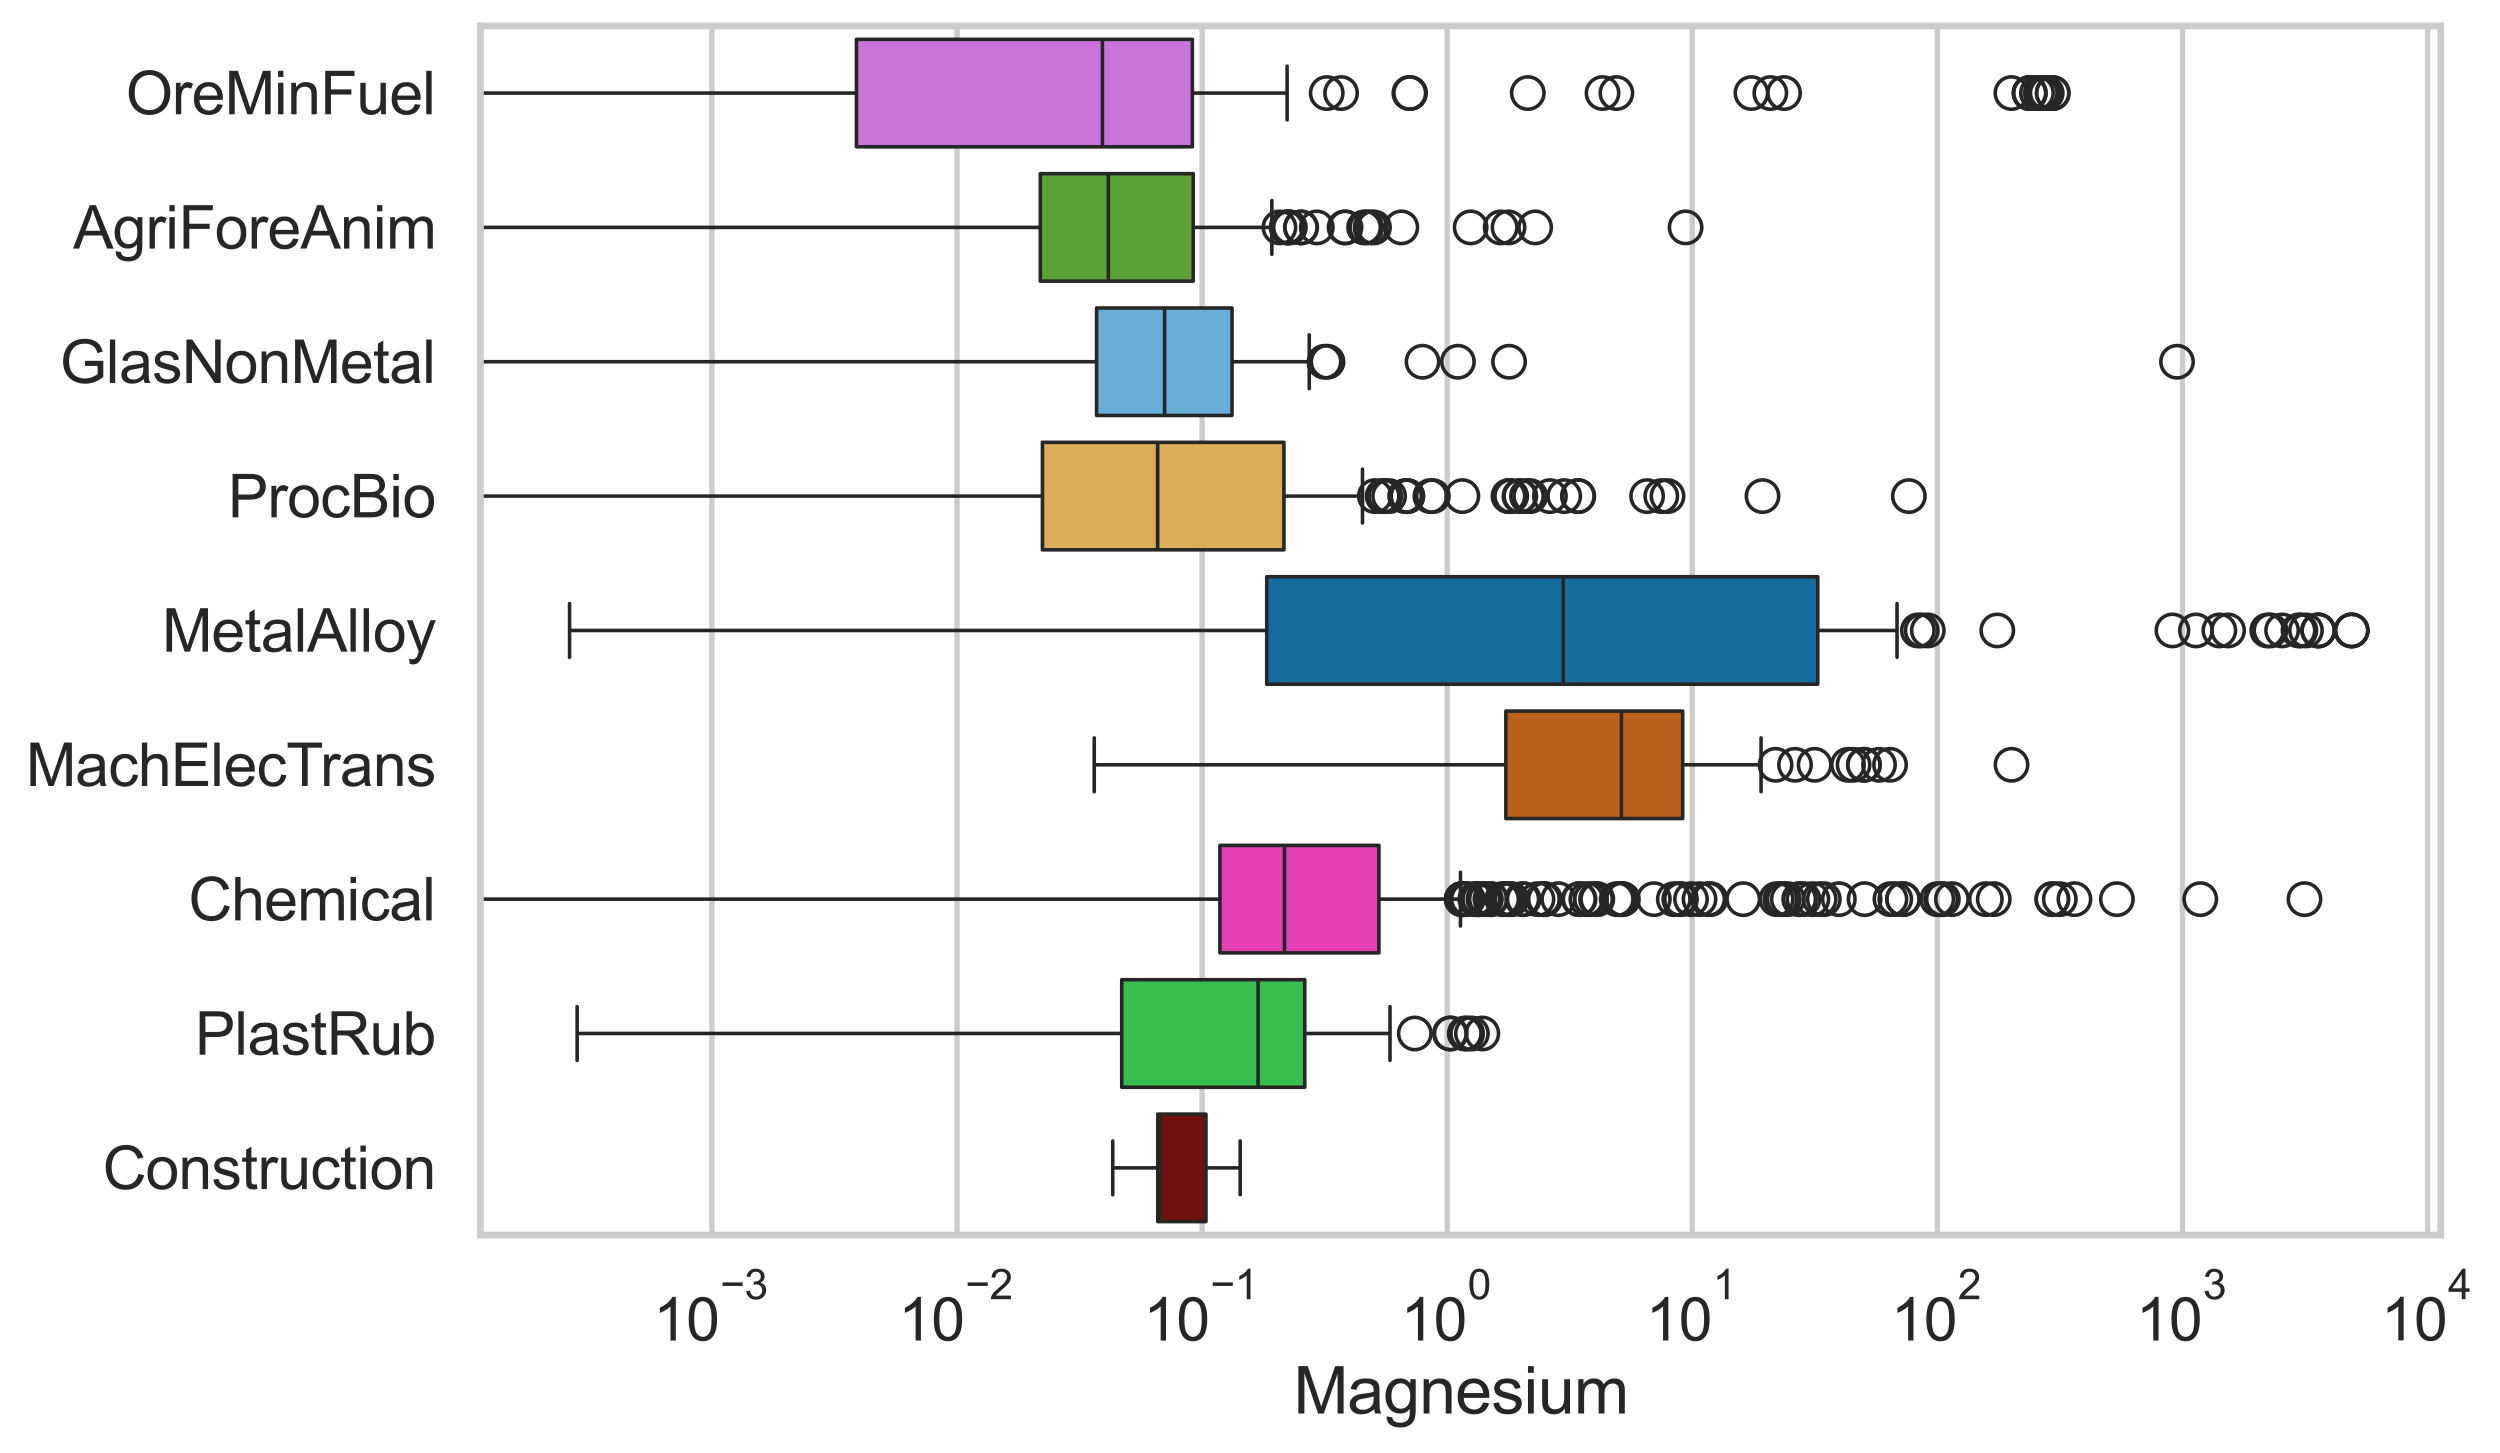 <?xml version="1.0" encoding="utf-8" standalone="no"?>
<!DOCTYPE svg PUBLIC "-//W3C//DTD SVG 1.1//EN"
  "http://www.w3.org/Graphics/SVG/1.1/DTD/svg11.dtd">
<svg xmlns:xlink="http://www.w3.org/1999/xlink" width="695.665pt" height="404.332pt" viewBox="0 0 695.665 404.332" xmlns="http://www.w3.org/2000/svg" version="1.1">
 <defs>
  <style type="text/css">*{stroke-linejoin: round; stroke-linecap: butt}</style>
 </defs>
 <g id="figure_1">
  <g id="patch_1">
   <path d="M 0 404.332 
L 695.665 404.332 
L 695.665 0 
L 0 0 
z
" style="fill: #ffffff"/>
  </g>
  <g id="axes_1">
   <g id="patch_2">
    <path d="M 133.697 343.665 
L 679.177 343.665 
L 679.177 7.2 
L 133.697 7.2 
z
" style="fill: #ffffff"/>
   </g>
   <g id="matplotlib.axis_1">
    <g id="xtick_1">
     <g id="line2d_1">
      <path d="M 198.1 343.665 
L 198.1 7.2 
" clip-path="url(#pd3fdeed777)" style="fill: none; stroke: #cccccc; stroke-width: 1.5; stroke-linecap: round"/>
     </g>
     <g id="text_1">
      <!-- $\mathdefault{10^{-3}}$ -->
      <g style="fill: #262626" transform="translate(181.765 373.18) scale(0.165 -0.165)">
       <defs>
        <path id="ArialMT-31" d="M 2384 0 
L 1822 0 
L 1822 3584 
Q 1619 3391 1289 3197 
Q 959 3003 697 2906 
L 697 3450 
Q 1169 3672 1522 3987 
Q 1875 4303 2022 4600 
L 2384 4600 
L 2384 0 
z
" transform="scale(0.016)"/>
        <path id="ArialMT-30" d="M 266 2259 
Q 266 3072 433 3567 
Q 600 4063 929 4331 
Q 1259 4600 1759 4600 
Q 2128 4600 2406 4451 
Q 2684 4303 2865 4023 
Q 3047 3744 3150 3342 
Q 3253 2941 3253 2259 
Q 3253 1453 3087 958 
Q 2922 463 2592 192 
Q 2263 -78 1759 -78 
Q 1097 -78 719 397 
Q 266 969 266 2259 
z
M 844 2259 
Q 844 1131 1108 757 
Q 1372 384 1759 384 
Q 2147 384 2411 759 
Q 2675 1134 2675 2259 
Q 2675 3391 2411 3762 
Q 2147 4134 1753 4134 
Q 1366 4134 1134 3806 
Q 844 3388 844 2259 
z
" transform="scale(0.016)"/>
        <path id="ArialMT-2212" d="M 3381 1997 
L 356 1997 
L 356 2522 
L 3381 2522 
L 3381 1997 
z
" transform="scale(0.016)"/>
        <path id="ArialMT-33" d="M 269 1209 
L 831 1284 
Q 928 806 1161 595 
Q 1394 384 1728 384 
Q 2125 384 2398 659 
Q 2672 934 2672 1341 
Q 2672 1728 2419 1979 
Q 2166 2231 1775 2231 
Q 1616 2231 1378 2169 
L 1441 2663 
Q 1497 2656 1531 2656 
Q 1891 2656 2178 2843 
Q 2466 3031 2466 3422 
Q 2466 3731 2256 3934 
Q 2047 4138 1716 4138 
Q 1388 4138 1169 3931 
Q 950 3725 888 3313 
L 325 3413 
Q 428 3978 793 4289 
Q 1159 4600 1703 4600 
Q 2078 4600 2393 4439 
Q 2709 4278 2876 4000 
Q 3044 3722 3044 3409 
Q 3044 3113 2884 2869 
Q 2725 2625 2413 2481 
Q 2819 2388 3044 2092 
Q 3269 1797 3269 1353 
Q 3269 753 2831 336 
Q 2394 -81 1725 -81 
Q 1122 -81 723 278 
Q 325 638 269 1209 
z
" transform="scale(0.016)"/>
       </defs>
       <use xlink:href="#ArialMT-31" transform="translate(0 0.994)"/>
       <use xlink:href="#ArialMT-30" transform="translate(55.615 0.994)"/>
       <use xlink:href="#ArialMT-2212" transform="translate(112.973 70.688) scale(0.7)"/>
       <use xlink:href="#ArialMT-33" transform="translate(153.852 70.688) scale(0.7)"/>
      </g>
     </g>
    </g>
    <g id="xtick_2">
     <g id="line2d_2">
      <path d="M 266.302 343.665 
L 266.302 7.2 
" clip-path="url(#pd3fdeed777)" style="fill: none; stroke: #cccccc; stroke-width: 1.5; stroke-linecap: round"/>
     </g>
     <g id="text_2">
      <!-- $\mathdefault{10^{-2}}$ -->
      <g style="fill: #262626" transform="translate(249.967 373.18) scale(0.165 -0.165)">
       <defs>
        <path id="ArialMT-32" d="M 3222 541 
L 3222 0 
L 194 0 
Q 188 203 259 391 
Q 375 700 629 1000 
Q 884 1300 1366 1694 
Q 2113 2306 2375 2664 
Q 2638 3022 2638 3341 
Q 2638 3675 2398 3904 
Q 2159 4134 1775 4134 
Q 1369 4134 1125 3890 
Q 881 3647 878 3216 
L 300 3275 
Q 359 3922 746 4261 
Q 1134 4600 1788 4600 
Q 2447 4600 2831 4234 
Q 3216 3869 3216 3328 
Q 3216 3053 3103 2787 
Q 2991 2522 2730 2228 
Q 2469 1934 1863 1422 
Q 1356 997 1212 845 
Q 1069 694 975 541 
L 3222 541 
z
" transform="scale(0.016)"/>
       </defs>
       <use xlink:href="#ArialMT-31" transform="translate(0 0.994)"/>
       <use xlink:href="#ArialMT-30" transform="translate(55.615 0.994)"/>
       <use xlink:href="#ArialMT-2212" transform="translate(112.973 70.688) scale(0.7)"/>
       <use xlink:href="#ArialMT-32" transform="translate(153.852 70.688) scale(0.7)"/>
      </g>
     </g>
    </g>
    <g id="xtick_3">
     <g id="line2d_3">
      <path d="M 334.504 343.665 
L 334.504 7.2 
" clip-path="url(#pd3fdeed777)" style="fill: none; stroke: #cccccc; stroke-width: 1.5; stroke-linecap: round"/>
     </g>
     <g id="text_3">
      <!-- $\mathdefault{10^{-1}}$ -->
      <g style="fill: #262626" transform="translate(318.169 373.18) scale(0.165 -0.165)">
       <use xlink:href="#ArialMT-31" transform="translate(0 0.994)"/>
       <use xlink:href="#ArialMT-30" transform="translate(55.615 0.994)"/>
       <use xlink:href="#ArialMT-2212" transform="translate(112.973 70.688) scale(0.7)"/>
       <use xlink:href="#ArialMT-31" transform="translate(153.852 70.688) scale(0.7)"/>
      </g>
     </g>
    </g>
    <g id="xtick_4">
     <g id="line2d_4">
      <path d="M 402.706 343.665 
L 402.706 7.2 
" clip-path="url(#pd3fdeed777)" style="fill: none; stroke: #cccccc; stroke-width: 1.5; stroke-linecap: round"/>
     </g>
     <g id="text_4">
      <!-- $\mathdefault{10^{0}}$ -->
      <g style="fill: #262626" transform="translate(389.753 373.18) scale(0.165 -0.165)">
       <use xlink:href="#ArialMT-31" transform="translate(0 0.994)"/>
       <use xlink:href="#ArialMT-30" transform="translate(55.615 0.994)"/>
       <use xlink:href="#ArialMT-30" transform="translate(112.973 70.688) scale(0.7)"/>
      </g>
     </g>
    </g>
    <g id="xtick_5">
     <g id="line2d_5">
      <path d="M 470.907 343.665 
L 470.907 7.2 
" clip-path="url(#pd3fdeed777)" style="fill: none; stroke: #cccccc; stroke-width: 1.5; stroke-linecap: round"/>
     </g>
     <g id="text_5">
      <!-- $\mathdefault{10^{1}}$ -->
      <g style="fill: #262626" transform="translate(457.955 373.18) scale(0.165 -0.165)">
       <use xlink:href="#ArialMT-31" transform="translate(0 0.994)"/>
       <use xlink:href="#ArialMT-30" transform="translate(55.615 0.994)"/>
       <use xlink:href="#ArialMT-31" transform="translate(112.973 70.688) scale(0.7)"/>
      </g>
     </g>
    </g>
    <g id="xtick_6">
     <g id="line2d_6">
      <path d="M 539.109 343.665 
L 539.109 7.2 
" clip-path="url(#pd3fdeed777)" style="fill: none; stroke: #cccccc; stroke-width: 1.5; stroke-linecap: round"/>
     </g>
     <g id="text_6">
      <!-- $\mathdefault{10^{2}}$ -->
      <g style="fill: #262626" transform="translate(526.157 373.18) scale(0.165 -0.165)">
       <use xlink:href="#ArialMT-31" transform="translate(0 0.994)"/>
       <use xlink:href="#ArialMT-30" transform="translate(55.615 0.994)"/>
       <use xlink:href="#ArialMT-32" transform="translate(112.973 70.688) scale(0.7)"/>
      </g>
     </g>
    </g>
    <g id="xtick_7">
     <g id="line2d_7">
      <path d="M 607.311 343.665 
L 607.311 7.2 
" clip-path="url(#pd3fdeed777)" style="fill: none; stroke: #cccccc; stroke-width: 1.5; stroke-linecap: round"/>
     </g>
     <g id="text_7">
      <!-- $\mathdefault{10^{3}}$ -->
      <g style="fill: #262626" transform="translate(594.358 373.18) scale(0.165 -0.165)">
       <use xlink:href="#ArialMT-31" transform="translate(0 0.994)"/>
       <use xlink:href="#ArialMT-30" transform="translate(55.615 0.994)"/>
       <use xlink:href="#ArialMT-33" transform="translate(112.973 70.688) scale(0.7)"/>
      </g>
     </g>
    </g>
    <g id="xtick_8">
     <g id="line2d_8">
      <path d="M 675.512 343.665 
L 675.512 7.2 
" clip-path="url(#pd3fdeed777)" style="fill: none; stroke: #cccccc; stroke-width: 1.5; stroke-linecap: round"/>
     </g>
     <g id="text_8">
      <!-- $\mathdefault{10^{4}}$ -->
      <g style="fill: #262626" transform="translate(662.56 373.015) scale(0.165 -0.165)">
       <defs>
        <path id="ArialMT-34" d="M 2069 0 
L 2069 1097 
L 81 1097 
L 81 1613 
L 2172 4581 
L 2631 4581 
L 2631 1613 
L 3250 1613 
L 3250 1097 
L 2631 1097 
L 2631 0 
L 2069 0 
z
M 2069 1613 
L 2069 3678 
L 634 1613 
L 2069 1613 
z
" transform="scale(0.016)"/>
       </defs>
       <use xlink:href="#ArialMT-31" transform="translate(0 0.202)"/>
       <use xlink:href="#ArialMT-30" transform="translate(55.615 0.202)"/>
       <use xlink:href="#ArialMT-34" transform="translate(112.973 69.895) scale(0.7)"/>
      </g>
     </g>
    </g>
    <g id="xtick_9"/>
    <g id="xtick_10"/>
    <g id="xtick_11"/>
    <g id="xtick_12"/>
    <g id="xtick_13"/>
    <g id="xtick_14"/>
    <g id="xtick_15"/>
    <g id="xtick_16"/>
    <g id="xtick_17"/>
    <g id="xtick_18"/>
    <g id="xtick_19"/>
    <g id="xtick_20"/>
    <g id="xtick_21"/>
    <g id="xtick_22"/>
    <g id="xtick_23"/>
    <g id="xtick_24"/>
    <g id="xtick_25"/>
    <g id="xtick_26"/>
    <g id="xtick_27"/>
    <g id="xtick_28"/>
    <g id="xtick_29"/>
    <g id="xtick_30"/>
    <g id="xtick_31"/>
    <g id="xtick_32"/>
    <g id="xtick_33"/>
    <g id="xtick_34"/>
    <g id="xtick_35"/>
    <g id="xtick_36"/>
    <g id="xtick_37"/>
    <g id="xtick_38"/>
    <g id="xtick_39"/>
    <g id="xtick_40"/>
    <g id="xtick_41"/>
    <g id="xtick_42"/>
    <g id="xtick_43"/>
    <g id="xtick_44"/>
    <g id="xtick_45"/>
    <g id="xtick_46"/>
    <g id="xtick_47"/>
    <g id="xtick_48"/>
    <g id="xtick_49"/>
    <g id="xtick_50"/>
    <g id="xtick_51"/>
    <g id="xtick_52"/>
    <g id="xtick_53"/>
    <g id="xtick_54"/>
    <g id="xtick_55"/>
    <g id="xtick_56"/>
    <g id="xtick_57"/>
    <g id="xtick_58"/>
    <g id="xtick_59"/>
    <g id="xtick_60"/>
    <g id="xtick_61"/>
    <g id="xtick_62"/>
    <g id="xtick_63"/>
    <g id="xtick_64"/>
    <g id="xtick_65"/>
    <g id="xtick_66"/>
    <g id="xtick_67"/>
    <g id="xtick_68"/>
    <g id="xtick_69"/>
    <g id="xtick_70"/>
    <g id="xtick_71"/>
    <g id="xtick_72"/>
    <g id="text_9">
     <!-- Magnesium -->
     <g style="fill: #262626" transform="translate(359.919 393.344) scale(0.18 -0.18)">
      <defs>
       <path id="ArialMT-4d" d="M 475 0 
L 475 4581 
L 1388 4581 
L 2472 1338 
Q 2622 884 2691 659 
Q 2769 909 2934 1394 
L 4031 4581 
L 4847 4581 
L 4847 0 
L 4263 0 
L 4263 3834 
L 2931 0 
L 2384 0 
L 1059 3900 
L 1059 0 
L 475 0 
z
" transform="scale(0.016)"/>
       <path id="ArialMT-61" d="M 2588 409 
Q 2275 144 1986 34 
Q 1697 -75 1366 -75 
Q 819 -75 525 192 
Q 231 459 231 875 
Q 231 1119 342 1320 
Q 453 1522 633 1644 
Q 813 1766 1038 1828 
Q 1203 1872 1538 1913 
Q 2219 1994 2541 2106 
Q 2544 2222 2544 2253 
Q 2544 2597 2384 2738 
Q 2169 2928 1744 2928 
Q 1347 2928 1158 2789 
Q 969 2650 878 2297 
L 328 2372 
Q 403 2725 575 2942 
Q 747 3159 1072 3276 
Q 1397 3394 1825 3394 
Q 2250 3394 2515 3294 
Q 2781 3194 2906 3042 
Q 3031 2891 3081 2659 
Q 3109 2516 3109 2141 
L 3109 1391 
Q 3109 606 3145 398 
Q 3181 191 3288 0 
L 2700 0 
Q 2613 175 2588 409 
z
M 2541 1666 
Q 2234 1541 1622 1453 
Q 1275 1403 1131 1340 
Q 988 1278 909 1158 
Q 831 1038 831 891 
Q 831 666 1001 516 
Q 1172 366 1500 366 
Q 1825 366 2078 508 
Q 2331 650 2450 897 
Q 2541 1088 2541 1459 
L 2541 1666 
z
" transform="scale(0.016)"/>
       <path id="ArialMT-67" d="M 319 -275 
L 866 -356 
Q 900 -609 1056 -725 
Q 1266 -881 1628 -881 
Q 2019 -881 2231 -725 
Q 2444 -569 2519 -288 
Q 2563 -116 2559 434 
Q 2191 0 1641 0 
Q 956 0 581 494 
Q 206 988 206 1678 
Q 206 2153 378 2554 
Q 550 2956 876 3175 
Q 1203 3394 1644 3394 
Q 2231 3394 2613 2919 
L 2613 3319 
L 3131 3319 
L 3131 450 
Q 3131 -325 2973 -648 
Q 2816 -972 2473 -1159 
Q 2131 -1347 1631 -1347 
Q 1038 -1347 672 -1080 
Q 306 -813 319 -275 
z
M 784 1719 
Q 784 1066 1043 766 
Q 1303 466 1694 466 
Q 2081 466 2343 764 
Q 2606 1063 2606 1700 
Q 2606 2309 2336 2618 
Q 2066 2928 1684 2928 
Q 1309 2928 1046 2623 
Q 784 2319 784 1719 
z
" transform="scale(0.016)"/>
       <path id="ArialMT-6e" d="M 422 0 
L 422 3319 
L 928 3319 
L 928 2847 
Q 1294 3394 1984 3394 
Q 2284 3394 2536 3286 
Q 2788 3178 2913 3003 
Q 3038 2828 3088 2588 
Q 3119 2431 3119 2041 
L 3119 0 
L 2556 0 
L 2556 2019 
Q 2556 2363 2490 2533 
Q 2425 2703 2258 2804 
Q 2091 2906 1866 2906 
Q 1506 2906 1245 2678 
Q 984 2450 984 1813 
L 984 0 
L 422 0 
z
" transform="scale(0.016)"/>
       <path id="ArialMT-65" d="M 2694 1069 
L 3275 997 
Q 3138 488 2766 206 
Q 2394 -75 1816 -75 
Q 1088 -75 661 373 
Q 234 822 234 1631 
Q 234 2469 665 2931 
Q 1097 3394 1784 3394 
Q 2450 3394 2872 2941 
Q 3294 2488 3294 1666 
Q 3294 1616 3291 1516 
L 816 1516 
Q 847 969 1125 678 
Q 1403 388 1819 388 
Q 2128 388 2347 550 
Q 2566 713 2694 1069 
z
M 847 1978 
L 2700 1978 
Q 2663 2397 2488 2606 
Q 2219 2931 1791 2931 
Q 1403 2931 1139 2672 
Q 875 2413 847 1978 
z
" transform="scale(0.016)"/>
       <path id="ArialMT-73" d="M 197 991 
L 753 1078 
Q 800 744 1014 566 
Q 1228 388 1613 388 
Q 2000 388 2187 545 
Q 2375 703 2375 916 
Q 2375 1106 2209 1216 
Q 2094 1291 1634 1406 
Q 1016 1563 777 1677 
Q 538 1791 414 1992 
Q 291 2194 291 2438 
Q 291 2659 392 2848 
Q 494 3038 669 3163 
Q 800 3259 1026 3326 
Q 1253 3394 1513 3394 
Q 1903 3394 2198 3281 
Q 2494 3169 2634 2976 
Q 2775 2784 2828 2463 
L 2278 2388 
Q 2241 2644 2061 2787 
Q 1881 2931 1553 2931 
Q 1166 2931 1000 2803 
Q 834 2675 834 2503 
Q 834 2394 903 2306 
Q 972 2216 1119 2156 
Q 1203 2125 1616 2013 
Q 2213 1853 2448 1751 
Q 2684 1650 2818 1456 
Q 2953 1263 2953 975 
Q 2953 694 2789 445 
Q 2625 197 2315 61 
Q 2006 -75 1616 -75 
Q 969 -75 630 194 
Q 291 463 197 991 
z
" transform="scale(0.016)"/>
       <path id="ArialMT-69" d="M 425 3934 
L 425 4581 
L 988 4581 
L 988 3934 
L 425 3934 
z
M 425 0 
L 425 3319 
L 988 3319 
L 988 0 
L 425 0 
z
" transform="scale(0.016)"/>
       <path id="ArialMT-75" d="M 2597 0 
L 2597 488 
Q 2209 -75 1544 -75 
Q 1250 -75 995 37 
Q 741 150 617 320 
Q 494 491 444 738 
Q 409 903 409 1263 
L 409 3319 
L 972 3319 
L 972 1478 
Q 972 1038 1006 884 
Q 1059 663 1231 536 
Q 1403 409 1656 409 
Q 1909 409 2131 539 
Q 2353 669 2445 892 
Q 2538 1116 2538 1541 
L 2538 3319 
L 3100 3319 
L 3100 0 
L 2597 0 
z
" transform="scale(0.016)"/>
       <path id="ArialMT-6d" d="M 422 0 
L 422 3319 
L 925 3319 
L 925 2853 
Q 1081 3097 1340 3245 
Q 1600 3394 1931 3394 
Q 2300 3394 2536 3241 
Q 2772 3088 2869 2813 
Q 3263 3394 3894 3394 
Q 4388 3394 4653 3120 
Q 4919 2847 4919 2278 
L 4919 0 
L 4359 0 
L 4359 2091 
Q 4359 2428 4304 2576 
Q 4250 2725 4106 2815 
Q 3963 2906 3769 2906 
Q 3419 2906 3187 2673 
Q 2956 2441 2956 1928 
L 2956 0 
L 2394 0 
L 2394 2156 
Q 2394 2531 2256 2718 
Q 2119 2906 1806 2906 
Q 1569 2906 1367 2781 
Q 1166 2656 1075 2415 
Q 984 2175 984 1722 
L 984 0 
L 422 0 
z
" transform="scale(0.016)"/>
      </defs>
      <use xlink:href="#ArialMT-4d"/>
      <use xlink:href="#ArialMT-61" transform="translate(83.301 0)"/>
      <use xlink:href="#ArialMT-67" transform="translate(138.916 0)"/>
      <use xlink:href="#ArialMT-6e" transform="translate(194.531 0)"/>
      <use xlink:href="#ArialMT-65" transform="translate(250.146 0)"/>
      <use xlink:href="#ArialMT-73" transform="translate(305.762 0)"/>
      <use xlink:href="#ArialMT-69" transform="translate(355.762 0)"/>
      <use xlink:href="#ArialMT-75" transform="translate(377.979 0)"/>
      <use xlink:href="#ArialMT-6d" transform="translate(433.594 0)"/>
     </g>
    </g>
   </g>
   <g id="matplotlib.axis_2">
    <g id="ytick_1">
     <g id="text_10">
      <!-- OreMinFuel -->
      <g style="fill: #262626" transform="translate(35.013 31.798) scale(0.165 -0.165)">
       <defs>
        <path id="ArialMT-4f" d="M 309 2231 
Q 309 3372 921 4017 
Q 1534 4663 2503 4663 
Q 3138 4663 3647 4359 
Q 4156 4056 4423 3514 
Q 4691 2972 4691 2284 
Q 4691 1588 4409 1038 
Q 4128 488 3612 205 
Q 3097 -78 2500 -78 
Q 1853 -78 1343 234 
Q 834 547 571 1087 
Q 309 1628 309 2231 
z
M 934 2222 
Q 934 1394 1379 917 
Q 1825 441 2497 441 
Q 3181 441 3623 922 
Q 4066 1403 4066 2288 
Q 4066 2847 3877 3264 
Q 3688 3681 3323 3911 
Q 2959 4141 2506 4141 
Q 1863 4141 1398 3698 
Q 934 3256 934 2222 
z
" transform="scale(0.016)"/>
        <path id="ArialMT-72" d="M 416 0 
L 416 3319 
L 922 3319 
L 922 2816 
Q 1116 3169 1280 3281 
Q 1444 3394 1641 3394 
Q 1925 3394 2219 3213 
L 2025 2691 
Q 1819 2813 1613 2813 
Q 1428 2813 1281 2702 
Q 1134 2591 1072 2394 
Q 978 2094 978 1738 
L 978 0 
L 416 0 
z
" transform="scale(0.016)"/>
        <path id="ArialMT-46" d="M 525 0 
L 525 4581 
L 3616 4581 
L 3616 4041 
L 1131 4041 
L 1131 2622 
L 3281 2622 
L 3281 2081 
L 1131 2081 
L 1131 0 
L 525 0 
z
" transform="scale(0.016)"/>
        <path id="ArialMT-6c" d="M 409 0 
L 409 4581 
L 972 4581 
L 972 0 
L 409 0 
z
" transform="scale(0.016)"/>
       </defs>
       <use xlink:href="#ArialMT-4f"/>
       <use xlink:href="#ArialMT-72" transform="translate(77.783 0)"/>
       <use xlink:href="#ArialMT-65" transform="translate(111.084 0)"/>
       <use xlink:href="#ArialMT-4d" transform="translate(166.699 0)"/>
       <use xlink:href="#ArialMT-69" transform="translate(250 0)"/>
       <use xlink:href="#ArialMT-6e" transform="translate(272.217 0)"/>
       <use xlink:href="#ArialMT-46" transform="translate(327.832 0)"/>
       <use xlink:href="#ArialMT-75" transform="translate(388.916 0)"/>
       <use xlink:href="#ArialMT-65" transform="translate(444.531 0)"/>
       <use xlink:href="#ArialMT-6c" transform="translate(500.146 0)"/>
      </g>
     </g>
    </g>
    <g id="ytick_2">
     <g id="text_11">
      <!-- AgriForeAnim -->
      <g style="fill: #262626" transform="translate(20.341 69.183) scale(0.165 -0.165)">
       <defs>
        <path id="ArialMT-41" d="M -9 0 
L 1750 4581 
L 2403 4581 
L 4278 0 
L 3588 0 
L 3053 1388 
L 1138 1388 
L 634 0 
L -9 0 
z
M 1313 1881 
L 2866 1881 
L 2388 3150 
Q 2169 3728 2063 4100 
Q 1975 3659 1816 3225 
L 1313 1881 
z
" transform="scale(0.016)"/>
        <path id="ArialMT-6f" d="M 213 1659 
Q 213 2581 725 3025 
Q 1153 3394 1769 3394 
Q 2453 3394 2887 2945 
Q 3322 2497 3322 1706 
Q 3322 1066 3130 698 
Q 2938 331 2570 128 
Q 2203 -75 1769 -75 
Q 1072 -75 642 372 
Q 213 819 213 1659 
z
M 791 1659 
Q 791 1022 1069 705 
Q 1347 388 1769 388 
Q 2188 388 2466 706 
Q 2744 1025 2744 1678 
Q 2744 2294 2464 2611 
Q 2184 2928 1769 2928 
Q 1347 2928 1069 2612 
Q 791 2297 791 1659 
z
" transform="scale(0.016)"/>
       </defs>
       <use xlink:href="#ArialMT-41"/>
       <use xlink:href="#ArialMT-67" transform="translate(66.699 0)"/>
       <use xlink:href="#ArialMT-72" transform="translate(122.314 0)"/>
       <use xlink:href="#ArialMT-69" transform="translate(155.615 0)"/>
       <use xlink:href="#ArialMT-46" transform="translate(177.832 0)"/>
       <use xlink:href="#ArialMT-6f" transform="translate(238.916 0)"/>
       <use xlink:href="#ArialMT-72" transform="translate(294.531 0)"/>
       <use xlink:href="#ArialMT-65" transform="translate(327.832 0)"/>
       <use xlink:href="#ArialMT-41" transform="translate(383.447 0)"/>
       <use xlink:href="#ArialMT-6e" transform="translate(450.146 0)"/>
       <use xlink:href="#ArialMT-69" transform="translate(505.762 0)"/>
       <use xlink:href="#ArialMT-6d" transform="translate(527.979 0)"/>
      </g>
     </g>
    </g>
    <g id="ytick_3">
     <g id="text_12">
      <!-- GlasNonMetal -->
      <g style="fill: #262626" transform="translate(16.659 106.568) scale(0.165 -0.165)">
       <defs>
        <path id="ArialMT-47" d="M 2638 1797 
L 2638 2334 
L 4578 2338 
L 4578 638 
Q 4131 281 3656 101 
Q 3181 -78 2681 -78 
Q 2006 -78 1454 211 
Q 903 500 622 1047 
Q 341 1594 341 2269 
Q 341 2938 620 3517 
Q 900 4097 1425 4378 
Q 1950 4659 2634 4659 
Q 3131 4659 3532 4498 
Q 3934 4338 4162 4050 
Q 4391 3763 4509 3300 
L 3963 3150 
Q 3859 3500 3706 3700 
Q 3553 3900 3268 4020 
Q 2984 4141 2638 4141 
Q 2222 4141 1919 4014 
Q 1616 3888 1430 3681 
Q 1244 3475 1141 3228 
Q 966 2803 966 2306 
Q 966 1694 1177 1281 
Q 1388 869 1791 669 
Q 2194 469 2647 469 
Q 3041 469 3416 620 
Q 3791 772 3984 944 
L 3984 1797 
L 2638 1797 
z
" transform="scale(0.016)"/>
        <path id="ArialMT-4e" d="M 488 0 
L 488 4581 
L 1109 4581 
L 3516 984 
L 3516 4581 
L 4097 4581 
L 4097 0 
L 3475 0 
L 1069 3600 
L 1069 0 
L 488 0 
z
" transform="scale(0.016)"/>
        <path id="ArialMT-74" d="M 1650 503 
L 1731 6 
Q 1494 -44 1306 -44 
Q 1000 -44 831 53 
Q 663 150 594 308 
Q 525 466 525 972 
L 525 2881 
L 113 2881 
L 113 3319 
L 525 3319 
L 525 4141 
L 1084 4478 
L 1084 3319 
L 1650 3319 
L 1650 2881 
L 1084 2881 
L 1084 941 
Q 1084 700 1114 631 
Q 1144 563 1211 522 
Q 1278 481 1403 481 
Q 1497 481 1650 503 
z
" transform="scale(0.016)"/>
       </defs>
       <use xlink:href="#ArialMT-47"/>
       <use xlink:href="#ArialMT-6c" transform="translate(77.783 0)"/>
       <use xlink:href="#ArialMT-61" transform="translate(100 0)"/>
       <use xlink:href="#ArialMT-73" transform="translate(155.615 0)"/>
       <use xlink:href="#ArialMT-4e" transform="translate(205.615 0)"/>
       <use xlink:href="#ArialMT-6f" transform="translate(277.832 0)"/>
       <use xlink:href="#ArialMT-6e" transform="translate(333.447 0)"/>
       <use xlink:href="#ArialMT-4d" transform="translate(389.062 0)"/>
       <use xlink:href="#ArialMT-65" transform="translate(472.363 0)"/>
       <use xlink:href="#ArialMT-74" transform="translate(527.979 0)"/>
       <use xlink:href="#ArialMT-61" transform="translate(555.762 0)"/>
       <use xlink:href="#ArialMT-6c" transform="translate(611.377 0)"/>
      </g>
     </g>
    </g>
    <g id="ytick_4">
     <g id="text_13">
      <!-- ProcBio -->
      <g style="fill: #262626" transform="translate(63.424 143.953) scale(0.165 -0.165)">
       <defs>
        <path id="ArialMT-50" d="M 494 0 
L 494 4581 
L 2222 4581 
Q 2678 4581 2919 4538 
Q 3256 4481 3484 4323 
Q 3713 4166 3852 3881 
Q 3991 3597 3991 3256 
Q 3991 2672 3619 2267 
Q 3247 1863 2275 1863 
L 1100 1863 
L 1100 0 
L 494 0 
z
M 1100 2403 
L 2284 2403 
Q 2872 2403 3119 2622 
Q 3366 2841 3366 3238 
Q 3366 3525 3220 3729 
Q 3075 3934 2838 4000 
Q 2684 4041 2272 4041 
L 1100 4041 
L 1100 2403 
z
" transform="scale(0.016)"/>
        <path id="ArialMT-63" d="M 2588 1216 
L 3141 1144 
Q 3050 572 2676 248 
Q 2303 -75 1759 -75 
Q 1078 -75 664 370 
Q 250 816 250 1647 
Q 250 2184 428 2587 
Q 606 2991 970 3192 
Q 1334 3394 1763 3394 
Q 2303 3394 2647 3120 
Q 2991 2847 3088 2344 
L 2541 2259 
Q 2463 2594 2264 2762 
Q 2066 2931 1784 2931 
Q 1359 2931 1093 2626 
Q 828 2322 828 1663 
Q 828 994 1084 691 
Q 1341 388 1753 388 
Q 2084 388 2306 591 
Q 2528 794 2588 1216 
z
" transform="scale(0.016)"/>
        <path id="ArialMT-42" d="M 469 0 
L 469 4581 
L 2188 4581 
Q 2713 4581 3030 4442 
Q 3347 4303 3526 4014 
Q 3706 3725 3706 3409 
Q 3706 3116 3547 2856 
Q 3388 2597 3066 2438 
Q 3481 2316 3704 2022 
Q 3928 1728 3928 1328 
Q 3928 1006 3792 729 
Q 3656 453 3456 303 
Q 3256 153 2954 76 
Q 2653 0 2216 0 
L 469 0 
z
M 1075 2656 
L 2066 2656 
Q 2469 2656 2644 2709 
Q 2875 2778 2992 2937 
Q 3109 3097 3109 3338 
Q 3109 3566 3000 3739 
Q 2891 3913 2687 3977 
Q 2484 4041 1991 4041 
L 1075 4041 
L 1075 2656 
z
M 1075 541 
L 2216 541 
Q 2509 541 2628 563 
Q 2838 600 2978 687 
Q 3119 775 3209 942 
Q 3300 1109 3300 1328 
Q 3300 1584 3169 1773 
Q 3038 1963 2805 2039 
Q 2572 2116 2134 2116 
L 1075 2116 
L 1075 541 
z
" transform="scale(0.016)"/>
       </defs>
       <use xlink:href="#ArialMT-50"/>
       <use xlink:href="#ArialMT-72" transform="translate(66.699 0)"/>
       <use xlink:href="#ArialMT-6f" transform="translate(100 0)"/>
       <use xlink:href="#ArialMT-63" transform="translate(155.615 0)"/>
       <use xlink:href="#ArialMT-42" transform="translate(205.615 0)"/>
       <use xlink:href="#ArialMT-69" transform="translate(272.314 0)"/>
       <use xlink:href="#ArialMT-6f" transform="translate(294.531 0)"/>
      </g>
     </g>
    </g>
    <g id="ytick_5">
     <g id="text_14">
      <!-- MetalAlloy -->
      <g style="fill: #262626" transform="translate(45.088 181.337) scale(0.165 -0.165)">
       <defs>
        <path id="ArialMT-79" d="M 397 -1278 
L 334 -750 
Q 519 -800 656 -800 
Q 844 -800 956 -737 
Q 1069 -675 1141 -563 
Q 1194 -478 1313 -144 
Q 1328 -97 1363 -6 
L 103 3319 
L 709 3319 
L 1400 1397 
Q 1534 1031 1641 628 
Q 1738 1016 1872 1384 
L 2581 3319 
L 3144 3319 
L 1881 -56 
Q 1678 -603 1566 -809 
Q 1416 -1088 1222 -1217 
Q 1028 -1347 759 -1347 
Q 597 -1347 397 -1278 
z
" transform="scale(0.016)"/>
       </defs>
       <use xlink:href="#ArialMT-4d"/>
       <use xlink:href="#ArialMT-65" transform="translate(83.301 0)"/>
       <use xlink:href="#ArialMT-74" transform="translate(138.916 0)"/>
       <use xlink:href="#ArialMT-61" transform="translate(166.699 0)"/>
       <use xlink:href="#ArialMT-6c" transform="translate(222.314 0)"/>
       <use xlink:href="#ArialMT-41" transform="translate(244.531 0)"/>
       <use xlink:href="#ArialMT-6c" transform="translate(311.23 0)"/>
       <use xlink:href="#ArialMT-6c" transform="translate(333.447 0)"/>
       <use xlink:href="#ArialMT-6f" transform="translate(355.664 0)"/>
       <use xlink:href="#ArialMT-79" transform="translate(411.279 0)"/>
      </g>
     </g>
    </g>
    <g id="ytick_6">
     <g id="text_15">
      <!-- MachElecTrans -->
      <g style="fill: #262626" transform="translate(7.2 218.722) scale(0.165 -0.165)">
       <defs>
        <path id="ArialMT-68" d="M 422 0 
L 422 4581 
L 984 4581 
L 984 2938 
Q 1378 3394 1978 3394 
Q 2347 3394 2619 3248 
Q 2891 3103 3008 2847 
Q 3125 2591 3125 2103 
L 3125 0 
L 2563 0 
L 2563 2103 
Q 2563 2525 2380 2717 
Q 2197 2909 1863 2909 
Q 1613 2909 1392 2779 
Q 1172 2650 1078 2428 
Q 984 2206 984 1816 
L 984 0 
L 422 0 
z
" transform="scale(0.016)"/>
        <path id="ArialMT-45" d="M 506 0 
L 506 4581 
L 3819 4581 
L 3819 4041 
L 1113 4041 
L 1113 2638 
L 3647 2638 
L 3647 2100 
L 1113 2100 
L 1113 541 
L 3925 541 
L 3925 0 
L 506 0 
z
" transform="scale(0.016)"/>
        <path id="ArialMT-54" d="M 1659 0 
L 1659 4041 
L 150 4041 
L 150 4581 
L 3781 4581 
L 3781 4041 
L 2266 4041 
L 2266 0 
L 1659 0 
z
" transform="scale(0.016)"/>
       </defs>
       <use xlink:href="#ArialMT-4d"/>
       <use xlink:href="#ArialMT-61" transform="translate(83.301 0)"/>
       <use xlink:href="#ArialMT-63" transform="translate(138.916 0)"/>
       <use xlink:href="#ArialMT-68" transform="translate(188.916 0)"/>
       <use xlink:href="#ArialMT-45" transform="translate(244.531 0)"/>
       <use xlink:href="#ArialMT-6c" transform="translate(311.23 0)"/>
       <use xlink:href="#ArialMT-65" transform="translate(333.447 0)"/>
       <use xlink:href="#ArialMT-63" transform="translate(389.062 0)"/>
       <use xlink:href="#ArialMT-54" transform="translate(439.062 0)"/>
       <use xlink:href="#ArialMT-72" transform="translate(496.396 0)"/>
       <use xlink:href="#ArialMT-61" transform="translate(529.697 0)"/>
       <use xlink:href="#ArialMT-6e" transform="translate(585.312 0)"/>
       <use xlink:href="#ArialMT-73" transform="translate(640.928 0)"/>
      </g>
     </g>
    </g>
    <g id="ytick_7">
     <g id="text_16">
      <!-- Chemical -->
      <g style="fill: #262626" transform="translate(52.428 256.107) scale(0.165 -0.165)">
       <defs>
        <path id="ArialMT-43" d="M 3763 1606 
L 4369 1453 
Q 4178 706 3683 314 
Q 3188 -78 2472 -78 
Q 1731 -78 1267 223 
Q 803 525 561 1097 
Q 319 1669 319 2325 
Q 319 3041 592 3573 
Q 866 4106 1370 4382 
Q 1875 4659 2481 4659 
Q 3169 4659 3637 4309 
Q 4106 3959 4291 3325 
L 3694 3184 
Q 3534 3684 3231 3912 
Q 2928 4141 2469 4141 
Q 1941 4141 1586 3887 
Q 1231 3634 1087 3207 
Q 944 2781 944 2328 
Q 944 1744 1114 1308 
Q 1284 872 1643 656 
Q 2003 441 2422 441 
Q 2931 441 3284 734 
Q 3638 1028 3763 1606 
z
" transform="scale(0.016)"/>
       </defs>
       <use xlink:href="#ArialMT-43"/>
       <use xlink:href="#ArialMT-68" transform="translate(72.217 0)"/>
       <use xlink:href="#ArialMT-65" transform="translate(127.832 0)"/>
       <use xlink:href="#ArialMT-6d" transform="translate(183.447 0)"/>
       <use xlink:href="#ArialMT-69" transform="translate(266.748 0)"/>
       <use xlink:href="#ArialMT-63" transform="translate(288.965 0)"/>
       <use xlink:href="#ArialMT-61" transform="translate(338.965 0)"/>
       <use xlink:href="#ArialMT-6c" transform="translate(394.58 0)"/>
      </g>
     </g>
    </g>
    <g id="ytick_8">
     <g id="text_17">
      <!-- PlastRub -->
      <g style="fill: #262626" transform="translate(54.248 293.492) scale(0.165 -0.165)">
       <defs>
        <path id="ArialMT-52" d="M 503 0 
L 503 4581 
L 2534 4581 
Q 3147 4581 3465 4457 
Q 3784 4334 3975 4021 
Q 4166 3709 4166 3331 
Q 4166 2844 3850 2509 
Q 3534 2175 2875 2084 
Q 3116 1969 3241 1856 
Q 3506 1613 3744 1247 
L 4541 0 
L 3778 0 
L 3172 953 
Q 2906 1366 2734 1584 
Q 2563 1803 2427 1890 
Q 2291 1978 2150 2013 
Q 2047 2034 1813 2034 
L 1109 2034 
L 1109 0 
L 503 0 
z
M 1109 2559 
L 2413 2559 
Q 2828 2559 3062 2645 
Q 3297 2731 3419 2920 
Q 3541 3109 3541 3331 
Q 3541 3656 3305 3865 
Q 3069 4075 2559 4075 
L 1109 4075 
L 1109 2559 
z
" transform="scale(0.016)"/>
        <path id="ArialMT-62" d="M 941 0 
L 419 0 
L 419 4581 
L 981 4581 
L 981 2947 
Q 1338 3394 1891 3394 
Q 2197 3394 2470 3270 
Q 2744 3147 2920 2923 
Q 3097 2700 3197 2384 
Q 3297 2069 3297 1709 
Q 3297 856 2875 390 
Q 2453 -75 1863 -75 
Q 1275 -75 941 416 
L 941 0 
z
M 934 1684 
Q 934 1088 1097 822 
Q 1363 388 1816 388 
Q 2184 388 2453 708 
Q 2722 1028 2722 1663 
Q 2722 2313 2464 2622 
Q 2206 2931 1841 2931 
Q 1472 2931 1203 2611 
Q 934 2291 934 1684 
z
" transform="scale(0.016)"/>
       </defs>
       <use xlink:href="#ArialMT-50"/>
       <use xlink:href="#ArialMT-6c" transform="translate(66.699 0)"/>
       <use xlink:href="#ArialMT-61" transform="translate(88.916 0)"/>
       <use xlink:href="#ArialMT-73" transform="translate(144.531 0)"/>
       <use xlink:href="#ArialMT-74" transform="translate(194.531 0)"/>
       <use xlink:href="#ArialMT-52" transform="translate(222.314 0)"/>
       <use xlink:href="#ArialMT-75" transform="translate(294.531 0)"/>
       <use xlink:href="#ArialMT-62" transform="translate(350.146 0)"/>
      </g>
     </g>
    </g>
    <g id="ytick_9">
     <g id="text_18">
      <!-- Construction -->
      <g style="fill: #262626" transform="translate(28.575 330.877) scale(0.165 -0.165)">
       <use xlink:href="#ArialMT-43"/>
       <use xlink:href="#ArialMT-6f" transform="translate(72.217 0)"/>
       <use xlink:href="#ArialMT-6e" transform="translate(127.832 0)"/>
       <use xlink:href="#ArialMT-73" transform="translate(183.447 0)"/>
       <use xlink:href="#ArialMT-74" transform="translate(233.447 0)"/>
       <use xlink:href="#ArialMT-72" transform="translate(261.23 0)"/>
       <use xlink:href="#ArialMT-75" transform="translate(294.531 0)"/>
       <use xlink:href="#ArialMT-63" transform="translate(350.146 0)"/>
       <use xlink:href="#ArialMT-74" transform="translate(400.146 0)"/>
       <use xlink:href="#ArialMT-69" transform="translate(427.93 0)"/>
       <use xlink:href="#ArialMT-6f" transform="translate(450.146 0)"/>
       <use xlink:href="#ArialMT-6e" transform="translate(505.762 0)"/>
      </g>
     </g>
    </g>
   </g>
   <g id="patch_3">
    <path d="M 238.318 10.938 
L 238.318 40.846 
L 331.796 40.846 
L 331.796 10.938 
L 238.318 10.938 
z
" clip-path="url(#pd3fdeed777)" style="fill: #ca74db; stroke: #262626; stroke-linejoin: miter"/>
   </g>
   <g id="line2d_9">
    <path d="M 238.318 25.892 
L -1 25.892 
" clip-path="url(#pd3fdeed777)" style="fill: none; stroke: #262626"/>
   </g>
   <g id="line2d_10">
    <path d="M 331.796 25.892 
L 358.157 25.892 
" clip-path="url(#pd3fdeed777)" style="fill: none; stroke: #262626"/>
   </g>
   <g id="line2d_11">
    <path clip-path="url(#pd3fdeed777)" style="fill: none; stroke: #262626; stroke-linecap: round"/>
   </g>
   <g id="line2d_12">
    <path d="M 358.157 18.415 
L 358.157 33.369 
" clip-path="url(#pd3fdeed777)" style="fill: none; stroke: #262626; stroke-linecap: round"/>
   </g>
   <g id="line2d_13">
    <defs>
     <path id="m0eeb48a1f0" d="M 0 4.5 
C 1.193 4.5 2.338 4.026 3.182 3.182 
C 4.026 2.338 4.5 1.193 4.5 0 
C 4.5 -1.193 4.026 -2.338 3.182 -3.182 
C 2.338 -4.026 1.193 -4.5 0 -4.5 
C -1.193 -4.5 -2.338 -4.026 -3.182 -3.182 
C -4.026 -2.338 -4.5 -1.193 -4.5 0 
C -4.5 1.193 -4.026 2.338 -3.182 3.182 
C -2.338 4.026 -1.193 4.5 0 4.5 
z
" style="stroke: #262626"/>
    </defs>
    <g clip-path="url(#pd3fdeed777)">
     <use xlink:href="#m0eeb48a1f0" x="568.774" y="25.892" style="fill-opacity: 0; stroke: #262626"/>
     <use xlink:href="#m0eeb48a1f0" x="564.802" y="25.892" style="fill-opacity: 0; stroke: #262626"/>
     <use xlink:href="#m0eeb48a1f0" x="449.788" y="25.892" style="fill-opacity: 0; stroke: #262626"/>
     <use xlink:href="#m0eeb48a1f0" x="487.366" y="25.892" style="fill-opacity: 0; stroke: #262626"/>
     <use xlink:href="#m0eeb48a1f0" x="445.928" y="25.892" style="fill-opacity: 0; stroke: #262626"/>
     <use xlink:href="#m0eeb48a1f0" x="373.175" y="25.892" style="fill-opacity: 0; stroke: #262626"/>
     <use xlink:href="#m0eeb48a1f0" x="571.202" y="25.892" style="fill-opacity: 0; stroke: #262626"/>
     <use xlink:href="#m0eeb48a1f0" x="392.381" y="25.892" style="fill-opacity: 0; stroke: #262626"/>
     <use xlink:href="#m0eeb48a1f0" x="569.523" y="25.892" style="fill-opacity: 0; stroke: #262626"/>
     <use xlink:href="#m0eeb48a1f0" x="567.901" y="25.892" style="fill-opacity: 0; stroke: #262626"/>
     <use xlink:href="#m0eeb48a1f0" x="496.442" y="25.892" style="fill-opacity: 0; stroke: #262626"/>
     <use xlink:href="#m0eeb48a1f0" x="564.73" y="25.892" style="fill-opacity: 0; stroke: #262626"/>
     <use xlink:href="#m0eeb48a1f0" x="369.184" y="25.892" style="fill-opacity: 0; stroke: #262626"/>
     <use xlink:href="#m0eeb48a1f0" x="568.776" y="25.892" style="fill-opacity: 0; stroke: #262626"/>
     <use xlink:href="#m0eeb48a1f0" x="571.202" y="25.892" style="fill-opacity: 0; stroke: #262626"/>
     <use xlink:href="#m0eeb48a1f0" x="492.629" y="25.892" style="fill-opacity: 0; stroke: #262626"/>
     <use xlink:href="#m0eeb48a1f0" x="425.134" y="25.892" style="fill-opacity: 0; stroke: #262626"/>
     <use xlink:href="#m0eeb48a1f0" x="564.843" y="25.892" style="fill-opacity: 0; stroke: #262626"/>
     <use xlink:href="#m0eeb48a1f0" x="568.776" y="25.892" style="fill-opacity: 0; stroke: #262626"/>
     <use xlink:href="#m0eeb48a1f0" x="566.824" y="25.892" style="fill-opacity: 0; stroke: #262626"/>
     <use xlink:href="#m0eeb48a1f0" x="559.703" y="25.892" style="fill-opacity: 0; stroke: #262626"/>
     <use xlink:href="#m0eeb48a1f0" x="392.179" y="25.892" style="fill-opacity: 0; stroke: #262626"/>
    </g>
   </g>
   <g id="patch_4">
    <path d="M 289.48 48.323 
L 289.48 78.231 
L 332.032 78.231 
L 332.032 48.323 
L 289.48 48.323 
z
" clip-path="url(#pd3fdeed777)" style="fill: #5ca236; stroke: #262626; stroke-linejoin: miter"/>
   </g>
   <g id="line2d_14">
    <path d="M 289.48 63.277 
L -1 63.277 
" clip-path="url(#pd3fdeed777)" style="fill: none; stroke: #262626"/>
   </g>
   <g id="line2d_15">
    <path d="M 332.032 63.277 
L 353.914 63.277 
" clip-path="url(#pd3fdeed777)" style="fill: none; stroke: #262626"/>
   </g>
   <g id="line2d_16">
    <path clip-path="url(#pd3fdeed777)" style="fill: none; stroke: #262626; stroke-linecap: round"/>
   </g>
   <g id="line2d_17">
    <path d="M 353.914 55.8 
L 353.914 70.754 
" clip-path="url(#pd3fdeed777)" style="fill: none; stroke: #262626; stroke-linecap: round"/>
   </g>
   <g id="line2d_18">
    <g clip-path="url(#pd3fdeed777)">
     <use xlink:href="#m0eeb48a1f0" x="358.926" y="63.277" style="fill-opacity: 0; stroke: #262626"/>
     <use xlink:href="#m0eeb48a1f0" x="366.419" y="63.277" style="fill-opacity: 0; stroke: #262626"/>
     <use xlink:href="#m0eeb48a1f0" x="362.077" y="63.277" style="fill-opacity: 0; stroke: #262626"/>
     <use xlink:href="#m0eeb48a1f0" x="358.338" y="63.277" style="fill-opacity: 0; stroke: #262626"/>
     <use xlink:href="#m0eeb48a1f0" x="361.988" y="63.277" style="fill-opacity: 0; stroke: #262626"/>
     <use xlink:href="#m0eeb48a1f0" x="469.043" y="63.277" style="fill-opacity: 0; stroke: #262626"/>
     <use xlink:href="#m0eeb48a1f0" x="419.775" y="63.277" style="fill-opacity: 0; stroke: #262626"/>
     <use xlink:href="#m0eeb48a1f0" x="389.948" y="63.277" style="fill-opacity: 0; stroke: #262626"/>
     <use xlink:href="#m0eeb48a1f0" x="374.159" y="63.277" style="fill-opacity: 0; stroke: #262626"/>
     <use xlink:href="#m0eeb48a1f0" x="379.593" y="63.277" style="fill-opacity: 0; stroke: #262626"/>
     <use xlink:href="#m0eeb48a1f0" x="382.324" y="63.277" style="fill-opacity: 0; stroke: #262626"/>
     <use xlink:href="#m0eeb48a1f0" x="427.179" y="63.277" style="fill-opacity: 0; stroke: #262626"/>
     <use xlink:href="#m0eeb48a1f0" x="380.203" y="63.277" style="fill-opacity: 0; stroke: #262626"/>
     <use xlink:href="#m0eeb48a1f0" x="417.597" y="63.277" style="fill-opacity: 0; stroke: #262626"/>
     <use xlink:href="#m0eeb48a1f0" x="358.019" y="63.277" style="fill-opacity: 0; stroke: #262626"/>
     <use xlink:href="#m0eeb48a1f0" x="381.403" y="63.277" style="fill-opacity: 0; stroke: #262626"/>
     <use xlink:href="#m0eeb48a1f0" x="409.232" y="63.277" style="fill-opacity: 0; stroke: #262626"/>
     <use xlink:href="#m0eeb48a1f0" x="358.596" y="63.277" style="fill-opacity: 0; stroke: #262626"/>
     <use xlink:href="#m0eeb48a1f0" x="356.026" y="63.277" style="fill-opacity: 0; stroke: #262626"/>
     <use xlink:href="#m0eeb48a1f0" x="374.41" y="63.277" style="fill-opacity: 0; stroke: #262626"/>
    </g>
   </g>
   <g id="patch_5">
    <path d="M 305.143 85.708 
L 305.143 115.616 
L 342.828 115.616 
L 342.828 85.708 
L 305.143 85.708 
z
" clip-path="url(#pd3fdeed777)" style="fill: #68afd7; stroke: #262626; stroke-linejoin: miter"/>
   </g>
   <g id="line2d_19">
    <path d="M 305.143 100.662 
L -1 100.662 
" clip-path="url(#pd3fdeed777)" style="fill: none; stroke: #262626"/>
   </g>
   <g id="line2d_20">
    <path d="M 342.828 100.662 
L 364.322 100.662 
" clip-path="url(#pd3fdeed777)" style="fill: none; stroke: #262626"/>
   </g>
   <g id="line2d_21">
    <path clip-path="url(#pd3fdeed777)" style="fill: none; stroke: #262626; stroke-linecap: round"/>
   </g>
   <g id="line2d_22">
    <path d="M 364.322 93.185 
L 364.322 108.139 
" clip-path="url(#pd3fdeed777)" style="fill: none; stroke: #262626; stroke-linecap: round"/>
   </g>
   <g id="line2d_23">
    <g clip-path="url(#pd3fdeed777)">
     <use xlink:href="#m0eeb48a1f0" x="419.923" y="100.662" style="fill-opacity: 0; stroke: #262626"/>
     <use xlink:href="#m0eeb48a1f0" x="405.693" y="100.662" style="fill-opacity: 0; stroke: #262626"/>
     <use xlink:href="#m0eeb48a1f0" x="368.578" y="100.662" style="fill-opacity: 0; stroke: #262626"/>
     <use xlink:href="#m0eeb48a1f0" x="605.794" y="100.662" style="fill-opacity: 0; stroke: #262626"/>
     <use xlink:href="#m0eeb48a1f0" x="395.837" y="100.662" style="fill-opacity: 0; stroke: #262626"/>
     <use xlink:href="#m0eeb48a1f0" x="369.395" y="100.662" style="fill-opacity: 0; stroke: #262626"/>
    </g>
   </g>
   <g id="patch_6">
    <path d="M 290.078 123.093 
L 290.078 153.001 
L 357.274 153.001 
L 357.274 123.093 
L 290.078 123.093 
z
" clip-path="url(#pd3fdeed777)" style="fill: #daac58; stroke: #262626; stroke-linejoin: miter"/>
   </g>
   <g id="line2d_24">
    <path d="M 290.078 138.047 
L -1 138.047 
" clip-path="url(#pd3fdeed777)" style="fill: none; stroke: #262626"/>
   </g>
   <g id="line2d_25">
    <path d="M 357.274 138.047 
L 379.134 138.047 
" clip-path="url(#pd3fdeed777)" style="fill: none; stroke: #262626"/>
   </g>
   <g id="line2d_26">
    <path clip-path="url(#pd3fdeed777)" style="fill: none; stroke: #262626; stroke-linecap: round"/>
   </g>
   <g id="line2d_27">
    <path d="M 379.134 130.57 
L 379.134 145.524 
" clip-path="url(#pd3fdeed777)" style="fill: none; stroke: #262626; stroke-linecap: round"/>
   </g>
   <g id="line2d_28">
    <g clip-path="url(#pd3fdeed777)">
     <use xlink:href="#m0eeb48a1f0" x="422.829" y="138.047" style="fill-opacity: 0; stroke: #262626"/>
     <use xlink:href="#m0eeb48a1f0" x="425.804" y="138.047" style="fill-opacity: 0; stroke: #262626"/>
     <use xlink:href="#m0eeb48a1f0" x="423.048" y="138.047" style="fill-opacity: 0; stroke: #262626"/>
     <use xlink:href="#m0eeb48a1f0" x="385.06" y="138.047" style="fill-opacity: 0; stroke: #262626"/>
     <use xlink:href="#m0eeb48a1f0" x="419.762" y="138.047" style="fill-opacity: 0; stroke: #262626"/>
     <use xlink:href="#m0eeb48a1f0" x="385.295" y="138.047" style="fill-opacity: 0; stroke: #262626"/>
     <use xlink:href="#m0eeb48a1f0" x="439.176" y="138.047" style="fill-opacity: 0; stroke: #262626"/>
     <use xlink:href="#m0eeb48a1f0" x="462.282" y="138.047" style="fill-opacity: 0; stroke: #262626"/>
     <use xlink:href="#m0eeb48a1f0" x="406.927" y="138.047" style="fill-opacity: 0; stroke: #262626"/>
     <use xlink:href="#m0eeb48a1f0" x="398.706" y="138.047" style="fill-opacity: 0; stroke: #262626"/>
     <use xlink:href="#m0eeb48a1f0" x="420.509" y="138.047" style="fill-opacity: 0; stroke: #262626"/>
     <use xlink:href="#m0eeb48a1f0" x="420.016" y="138.047" style="fill-opacity: 0; stroke: #262626"/>
     <use xlink:href="#m0eeb48a1f0" x="531.169" y="138.047" style="fill-opacity: 0; stroke: #262626"/>
     <use xlink:href="#m0eeb48a1f0" x="439.079" y="138.047" style="fill-opacity: 0; stroke: #262626"/>
     <use xlink:href="#m0eeb48a1f0" x="435.268" y="138.047" style="fill-opacity: 0; stroke: #262626"/>
     <use xlink:href="#m0eeb48a1f0" x="386.538" y="138.047" style="fill-opacity: 0; stroke: #262626"/>
     <use xlink:href="#m0eeb48a1f0" x="458.34" y="138.047" style="fill-opacity: 0; stroke: #262626"/>
     <use xlink:href="#m0eeb48a1f0" x="382.576" y="138.047" style="fill-opacity: 0; stroke: #262626"/>
     <use xlink:href="#m0eeb48a1f0" x="424.914" y="138.047" style="fill-opacity: 0; stroke: #262626"/>
     <use xlink:href="#m0eeb48a1f0" x="398.033" y="138.047" style="fill-opacity: 0; stroke: #262626"/>
     <use xlink:href="#m0eeb48a1f0" x="490.444" y="138.047" style="fill-opacity: 0; stroke: #262626"/>
     <use xlink:href="#m0eeb48a1f0" x="390.999" y="138.047" style="fill-opacity: 0; stroke: #262626"/>
     <use xlink:href="#m0eeb48a1f0" x="391.616" y="138.047" style="fill-opacity: 0; stroke: #262626"/>
     <use xlink:href="#m0eeb48a1f0" x="391.589" y="138.047" style="fill-opacity: 0; stroke: #262626"/>
     <use xlink:href="#m0eeb48a1f0" x="385.468" y="138.047" style="fill-opacity: 0; stroke: #262626"/>
     <use xlink:href="#m0eeb48a1f0" x="431.291" y="138.047" style="fill-opacity: 0; stroke: #262626"/>
     <use xlink:href="#m0eeb48a1f0" x="384.74" y="138.047" style="fill-opacity: 0; stroke: #262626"/>
     <use xlink:href="#m0eeb48a1f0" x="464.008" y="138.047" style="fill-opacity: 0; stroke: #262626"/>
    </g>
   </g>
   <g id="patch_7">
    <path d="M 352.492 160.478 
L 352.492 190.386 
L 505.815 190.386 
L 505.815 160.478 
L 352.492 160.478 
z
" clip-path="url(#pd3fdeed777)" style="fill: #166c9c; stroke: #262626; stroke-linejoin: miter"/>
   </g>
   <g id="line2d_29">
    <path d="M 352.492 175.432 
L 158.491 175.432 
" clip-path="url(#pd3fdeed777)" style="fill: none; stroke: #262626"/>
   </g>
   <g id="line2d_30">
    <path d="M 505.815 175.432 
L 527.88 175.432 
" clip-path="url(#pd3fdeed777)" style="fill: none; stroke: #262626"/>
   </g>
   <g id="line2d_31">
    <path d="M 158.491 167.955 
L 158.491 182.909 
" clip-path="url(#pd3fdeed777)" style="fill: none; stroke: #262626; stroke-linecap: round"/>
   </g>
   <g id="line2d_32">
    <path d="M 527.88 167.955 
L 527.88 182.909 
" clip-path="url(#pd3fdeed777)" style="fill: none; stroke: #262626; stroke-linecap: round"/>
   </g>
   <g id="line2d_33">
    <g clip-path="url(#pd3fdeed777)">
     <use xlink:href="#m0eeb48a1f0" x="639.602" y="175.432" style="fill-opacity: 0; stroke: #262626"/>
     <use xlink:href="#m0eeb48a1f0" x="635.031" y="175.432" style="fill-opacity: 0; stroke: #262626"/>
     <use xlink:href="#m0eeb48a1f0" x="645.084" y="175.432" style="fill-opacity: 0; stroke: #262626"/>
     <use xlink:href="#m0eeb48a1f0" x="604.513" y="175.432" style="fill-opacity: 0; stroke: #262626"/>
     <use xlink:href="#m0eeb48a1f0" x="654.382" y="175.432" style="fill-opacity: 0; stroke: #262626"/>
     <use xlink:href="#m0eeb48a1f0" x="654.381" y="175.432" style="fill-opacity: 0; stroke: #262626"/>
     <use xlink:href="#m0eeb48a1f0" x="645.084" y="175.432" style="fill-opacity: 0; stroke: #262626"/>
     <use xlink:href="#m0eeb48a1f0" x="533.684" y="175.432" style="fill-opacity: 0; stroke: #262626"/>
     <use xlink:href="#m0eeb48a1f0" x="645.084" y="175.432" style="fill-opacity: 0; stroke: #262626"/>
     <use xlink:href="#m0eeb48a1f0" x="617.576" y="175.432" style="fill-opacity: 0; stroke: #262626"/>
     <use xlink:href="#m0eeb48a1f0" x="631.782" y="175.432" style="fill-opacity: 0; stroke: #262626"/>
     <use xlink:href="#m0eeb48a1f0" x="534.737" y="175.432" style="fill-opacity: 0; stroke: #262626"/>
     <use xlink:href="#m0eeb48a1f0" x="555.78" y="175.432" style="fill-opacity: 0; stroke: #262626"/>
     <use xlink:href="#m0eeb48a1f0" x="611.055" y="175.432" style="fill-opacity: 0; stroke: #262626"/>
     <use xlink:href="#m0eeb48a1f0" x="630.915" y="175.432" style="fill-opacity: 0; stroke: #262626"/>
     <use xlink:href="#m0eeb48a1f0" x="536.44" y="175.432" style="fill-opacity: 0; stroke: #262626"/>
     <use xlink:href="#m0eeb48a1f0" x="640.13" y="175.432" style="fill-opacity: 0; stroke: #262626"/>
     <use xlink:href="#m0eeb48a1f0" x="641.666" y="175.432" style="fill-opacity: 0; stroke: #262626"/>
     <use xlink:href="#m0eeb48a1f0" x="619.995" y="175.432" style="fill-opacity: 0; stroke: #262626"/>
     <use xlink:href="#m0eeb48a1f0" x="654.382" y="175.432" style="fill-opacity: 0; stroke: #262626"/>
    </g>
   </g>
   <g id="patch_8">
    <path d="M 419.031 197.863 
L 419.031 227.771 
L 468.23 227.771 
L 468.23 197.863 
L 419.031 197.863 
z
" clip-path="url(#pd3fdeed777)" style="fill: #ba611b; stroke: #262626; stroke-linejoin: miter"/>
   </g>
   <g id="line2d_34">
    <path d="M 419.031 212.817 
L 304.494 212.817 
" clip-path="url(#pd3fdeed777)" style="fill: none; stroke: #262626"/>
   </g>
   <g id="line2d_35">
    <path d="M 468.23 212.817 
L 490.046 212.817 
" clip-path="url(#pd3fdeed777)" style="fill: none; stroke: #262626"/>
   </g>
   <g id="line2d_36">
    <path d="M 304.494 205.34 
L 304.494 220.294 
" clip-path="url(#pd3fdeed777)" style="fill: none; stroke: #262626; stroke-linecap: round"/>
   </g>
   <g id="line2d_37">
    <path d="M 490.046 205.34 
L 490.046 220.294 
" clip-path="url(#pd3fdeed777)" style="fill: none; stroke: #262626; stroke-linecap: round"/>
   </g>
   <g id="line2d_38">
    <g clip-path="url(#pd3fdeed777)">
     <use xlink:href="#m0eeb48a1f0" x="518.637" y="212.817" style="fill-opacity: 0; stroke: #262626"/>
     <use xlink:href="#m0eeb48a1f0" x="518.696" y="212.817" style="fill-opacity: 0; stroke: #262626"/>
     <use xlink:href="#m0eeb48a1f0" x="499.49" y="212.817" style="fill-opacity: 0; stroke: #262626"/>
     <use xlink:href="#m0eeb48a1f0" x="514.237" y="212.817" style="fill-opacity: 0; stroke: #262626"/>
     <use xlink:href="#m0eeb48a1f0" x="504.949" y="212.817" style="fill-opacity: 0; stroke: #262626"/>
     <use xlink:href="#m0eeb48a1f0" x="559.737" y="212.817" style="fill-opacity: 0; stroke: #262626"/>
     <use xlink:href="#m0eeb48a1f0" x="522.868" y="212.817" style="fill-opacity: 0; stroke: #262626"/>
     <use xlink:href="#m0eeb48a1f0" x="525.94" y="212.817" style="fill-opacity: 0; stroke: #262626"/>
     <use xlink:href="#m0eeb48a1f0" x="515.788" y="212.817" style="fill-opacity: 0; stroke: #262626"/>
     <use xlink:href="#m0eeb48a1f0" x="494.084" y="212.817" style="fill-opacity: 0; stroke: #262626"/>
    </g>
   </g>
   <g id="patch_9">
    <path d="M 339.461 235.248 
L 339.461 265.156 
L 383.705 265.156 
L 383.705 235.248 
L 339.461 235.248 
z
" clip-path="url(#pd3fdeed777)" style="fill: #e33eb2; stroke: #262626; stroke-linejoin: miter"/>
   </g>
   <g id="line2d_39">
    <path d="M 339.461 250.202 
L -1 250.202 
" clip-path="url(#pd3fdeed777)" style="fill: none; stroke: #262626"/>
   </g>
   <g id="line2d_40">
    <path d="M 383.705 250.202 
L 406.396 250.202 
" clip-path="url(#pd3fdeed777)" style="fill: none; stroke: #262626"/>
   </g>
   <g id="line2d_41">
    <path clip-path="url(#pd3fdeed777)" style="fill: none; stroke: #262626; stroke-linecap: round"/>
   </g>
   <g id="line2d_42">
    <path d="M 406.396 242.725 
L 406.396 257.679 
" clip-path="url(#pd3fdeed777)" style="fill: none; stroke: #262626; stroke-linecap: round"/>
   </g>
   <g id="line2d_43">
    <g clip-path="url(#pd3fdeed777)">
     <use xlink:href="#m0eeb48a1f0" x="444.126" y="250.202" style="fill-opacity: 0; stroke: #262626"/>
     <use xlink:href="#m0eeb48a1f0" x="439.543" y="250.202" style="fill-opacity: 0; stroke: #262626"/>
     <use xlink:href="#m0eeb48a1f0" x="494.35" y="250.202" style="fill-opacity: 0; stroke: #262626"/>
     <use xlink:href="#m0eeb48a1f0" x="571.094" y="250.202" style="fill-opacity: 0; stroke: #262626"/>
     <use xlink:href="#m0eeb48a1f0" x="406.885" y="250.202" style="fill-opacity: 0; stroke: #262626"/>
     <use xlink:href="#m0eeb48a1f0" x="527.394" y="250.202" style="fill-opacity: 0; stroke: #262626"/>
     <use xlink:href="#m0eeb48a1f0" x="406.769" y="250.202" style="fill-opacity: 0; stroke: #262626"/>
     <use xlink:href="#m0eeb48a1f0" x="411.465" y="250.202" style="fill-opacity: 0; stroke: #262626"/>
     <use xlink:href="#m0eeb48a1f0" x="414.894" y="250.202" style="fill-opacity: 0; stroke: #262626"/>
     <use xlink:href="#m0eeb48a1f0" x="467.749" y="250.202" style="fill-opacity: 0; stroke: #262626"/>
     <use xlink:href="#m0eeb48a1f0" x="418.776" y="250.202" style="fill-opacity: 0; stroke: #262626"/>
     <use xlink:href="#m0eeb48a1f0" x="465.765" y="250.202" style="fill-opacity: 0; stroke: #262626"/>
     <use xlink:href="#m0eeb48a1f0" x="589.055" y="250.202" style="fill-opacity: 0; stroke: #262626"/>
     <use xlink:href="#m0eeb48a1f0" x="475.938" y="250.202" style="fill-opacity: 0; stroke: #262626"/>
     <use xlink:href="#m0eeb48a1f0" x="497.478" y="250.202" style="fill-opacity: 0; stroke: #262626"/>
     <use xlink:href="#m0eeb48a1f0" x="411.134" y="250.202" style="fill-opacity: 0; stroke: #262626"/>
     <use xlink:href="#m0eeb48a1f0" x="451.302" y="250.202" style="fill-opacity: 0; stroke: #262626"/>
     <use xlink:href="#m0eeb48a1f0" x="433.612" y="250.202" style="fill-opacity: 0; stroke: #262626"/>
     <use xlink:href="#m0eeb48a1f0" x="504.313" y="250.202" style="fill-opacity: 0; stroke: #262626"/>
     <use xlink:href="#m0eeb48a1f0" x="485.077" y="250.202" style="fill-opacity: 0; stroke: #262626"/>
     <use xlink:href="#m0eeb48a1f0" x="442.713" y="250.202" style="fill-opacity: 0; stroke: #262626"/>
     <use xlink:href="#m0eeb48a1f0" x="500.871" y="250.202" style="fill-opacity: 0; stroke: #262626"/>
     <use xlink:href="#m0eeb48a1f0" x="423.983" y="250.202" style="fill-opacity: 0; stroke: #262626"/>
     <use xlink:href="#m0eeb48a1f0" x="470.544" y="250.202" style="fill-opacity: 0; stroke: #262626"/>
     <use xlink:href="#m0eeb48a1f0" x="496.351" y="250.202" style="fill-opacity: 0; stroke: #262626"/>
     <use xlink:href="#m0eeb48a1f0" x="495.775" y="250.202" style="fill-opacity: 0; stroke: #262626"/>
     <use xlink:href="#m0eeb48a1f0" x="472.919" y="250.202" style="fill-opacity: 0; stroke: #262626"/>
     <use xlink:href="#m0eeb48a1f0" x="511.69" y="250.202" style="fill-opacity: 0; stroke: #262626"/>
     <use xlink:href="#m0eeb48a1f0" x="412.785" y="250.202" style="fill-opacity: 0; stroke: #262626"/>
     <use xlink:href="#m0eeb48a1f0" x="518.849" y="250.202" style="fill-opacity: 0; stroke: #262626"/>
     <use xlink:href="#m0eeb48a1f0" x="423.617" y="250.202" style="fill-opacity: 0; stroke: #262626"/>
     <use xlink:href="#m0eeb48a1f0" x="543.155" y="250.202" style="fill-opacity: 0; stroke: #262626"/>
     <use xlink:href="#m0eeb48a1f0" x="417.992" y="250.202" style="fill-opacity: 0; stroke: #262626"/>
     <use xlink:href="#m0eeb48a1f0" x="571.094" y="250.202" style="fill-opacity: 0; stroke: #262626"/>
     <use xlink:href="#m0eeb48a1f0" x="552.596" y="250.202" style="fill-opacity: 0; stroke: #262626"/>
     <use xlink:href="#m0eeb48a1f0" x="410.928" y="250.202" style="fill-opacity: 0; stroke: #262626"/>
     <use xlink:href="#m0eeb48a1f0" x="413.468" y="250.202" style="fill-opacity: 0; stroke: #262626"/>
     <use xlink:href="#m0eeb48a1f0" x="451.583" y="250.202" style="fill-opacity: 0; stroke: #262626"/>
     <use xlink:href="#m0eeb48a1f0" x="501.856" y="250.202" style="fill-opacity: 0; stroke: #262626"/>
     <use xlink:href="#m0eeb48a1f0" x="410.546" y="250.202" style="fill-opacity: 0; stroke: #262626"/>
     <use xlink:href="#m0eeb48a1f0" x="612.263" y="250.202" style="fill-opacity: 0; stroke: #262626"/>
     <use xlink:href="#m0eeb48a1f0" x="439.37" y="250.202" style="fill-opacity: 0; stroke: #262626"/>
     <use xlink:href="#m0eeb48a1f0" x="429.887" y="250.202" style="fill-opacity: 0; stroke: #262626"/>
     <use xlink:href="#m0eeb48a1f0" x="427.827" y="250.202" style="fill-opacity: 0; stroke: #262626"/>
     <use xlink:href="#m0eeb48a1f0" x="444.47" y="250.202" style="fill-opacity: 0; stroke: #262626"/>
     <use xlink:href="#m0eeb48a1f0" x="408.445" y="250.202" style="fill-opacity: 0; stroke: #262626"/>
     <use xlink:href="#m0eeb48a1f0" x="540.628" y="250.202" style="fill-opacity: 0; stroke: #262626"/>
     <use xlink:href="#m0eeb48a1f0" x="539.064" y="250.202" style="fill-opacity: 0; stroke: #262626"/>
     <use xlink:href="#m0eeb48a1f0" x="406.737" y="250.202" style="fill-opacity: 0; stroke: #262626"/>
     <use xlink:href="#m0eeb48a1f0" x="507.51" y="250.202" style="fill-opacity: 0; stroke: #262626"/>
     <use xlink:href="#m0eeb48a1f0" x="411.594" y="250.202" style="fill-opacity: 0; stroke: #262626"/>
     <use xlink:href="#m0eeb48a1f0" x="414.726" y="250.202" style="fill-opacity: 0; stroke: #262626"/>
     <use xlink:href="#m0eeb48a1f0" x="500.665" y="250.202" style="fill-opacity: 0; stroke: #262626"/>
     <use xlink:href="#m0eeb48a1f0" x="495.437" y="250.202" style="fill-opacity: 0; stroke: #262626"/>
     <use xlink:href="#m0eeb48a1f0" x="460.207" y="250.202" style="fill-opacity: 0; stroke: #262626"/>
     <use xlink:href="#m0eeb48a1f0" x="467.279" y="250.202" style="fill-opacity: 0; stroke: #262626"/>
     <use xlink:href="#m0eeb48a1f0" x="419.593" y="250.202" style="fill-opacity: 0; stroke: #262626"/>
     <use xlink:href="#m0eeb48a1f0" x="641.261" y="250.202" style="fill-opacity: 0; stroke: #262626"/>
     <use xlink:href="#m0eeb48a1f0" x="554.796" y="250.202" style="fill-opacity: 0; stroke: #262626"/>
     <use xlink:href="#m0eeb48a1f0" x="420.613" y="250.202" style="fill-opacity: 0; stroke: #262626"/>
     <use xlink:href="#m0eeb48a1f0" x="429.437" y="250.202" style="fill-opacity: 0; stroke: #262626"/>
     <use xlink:href="#m0eeb48a1f0" x="407.424" y="250.202" style="fill-opacity: 0; stroke: #262626"/>
     <use xlink:href="#m0eeb48a1f0" x="529.533" y="250.202" style="fill-opacity: 0; stroke: #262626"/>
     <use xlink:href="#m0eeb48a1f0" x="475.321" y="250.202" style="fill-opacity: 0; stroke: #262626"/>
     <use xlink:href="#m0eeb48a1f0" x="529.543" y="250.202" style="fill-opacity: 0; stroke: #262626"/>
     <use xlink:href="#m0eeb48a1f0" x="441.426" y="250.202" style="fill-opacity: 0; stroke: #262626"/>
     <use xlink:href="#m0eeb48a1f0" x="526.053" y="250.202" style="fill-opacity: 0; stroke: #262626"/>
     <use xlink:href="#m0eeb48a1f0" x="429.437" y="250.202" style="fill-opacity: 0; stroke: #262626"/>
     <use xlink:href="#m0eeb48a1f0" x="450.631" y="250.202" style="fill-opacity: 0; stroke: #262626"/>
     <use xlink:href="#m0eeb48a1f0" x="577.247" y="250.202" style="fill-opacity: 0; stroke: #262626"/>
     <use xlink:href="#m0eeb48a1f0" x="407.763" y="250.202" style="fill-opacity: 0; stroke: #262626"/>
     <use xlink:href="#m0eeb48a1f0" x="540.124" y="250.202" style="fill-opacity: 0; stroke: #262626"/>
     <use xlink:href="#m0eeb48a1f0" x="449.888" y="250.202" style="fill-opacity: 0; stroke: #262626"/>
     <use xlink:href="#m0eeb48a1f0" x="506.356" y="250.202" style="fill-opacity: 0; stroke: #262626"/>
     <use xlink:href="#m0eeb48a1f0" x="573.171" y="250.202" style="fill-opacity: 0; stroke: #262626"/>
     <use xlink:href="#m0eeb48a1f0" x="420.327" y="250.202" style="fill-opacity: 0; stroke: #262626"/>
    </g>
   </g>
   <g id="patch_10">
    <path d="M 312.142 272.633 
L 312.142 302.541 
L 363.075 302.541 
L 363.075 272.633 
L 312.142 272.633 
z
" clip-path="url(#pd3fdeed777)" style="fill: #38be4e; stroke: #262626; stroke-linejoin: miter"/>
   </g>
   <g id="line2d_44">
    <path d="M 312.142 287.587 
L 160.597 287.587 
" clip-path="url(#pd3fdeed777)" style="fill: none; stroke: #262626"/>
   </g>
   <g id="line2d_45">
    <path d="M 363.075 287.587 
L 386.791 287.587 
" clip-path="url(#pd3fdeed777)" style="fill: none; stroke: #262626"/>
   </g>
   <g id="line2d_46">
    <path d="M 160.597 280.11 
L 160.597 295.064 
" clip-path="url(#pd3fdeed777)" style="fill: none; stroke: #262626; stroke-linecap: round"/>
   </g>
   <g id="line2d_47">
    <path d="M 386.791 280.11 
L 386.791 295.064 
" clip-path="url(#pd3fdeed777)" style="fill: none; stroke: #262626; stroke-linecap: round"/>
   </g>
   <g id="line2d_48">
    <g clip-path="url(#pd3fdeed777)">
     <use xlink:href="#m0eeb48a1f0" x="408.259" y="287.587" style="fill-opacity: 0; stroke: #262626"/>
     <use xlink:href="#m0eeb48a1f0" x="412.48" y="287.587" style="fill-opacity: 0; stroke: #262626"/>
     <use xlink:href="#m0eeb48a1f0" x="393.685" y="287.587" style="fill-opacity: 0; stroke: #262626"/>
     <use xlink:href="#m0eeb48a1f0" x="409.578" y="287.587" style="fill-opacity: 0; stroke: #262626"/>
     <use xlink:href="#m0eeb48a1f0" x="403.688" y="287.587" style="fill-opacity: 0; stroke: #262626"/>
     <use xlink:href="#m0eeb48a1f0" x="407.608" y="287.587" style="fill-opacity: 0; stroke: #262626"/>
     <use xlink:href="#m0eeb48a1f0" x="403.47" y="287.587" style="fill-opacity: 0; stroke: #262626"/>
    </g>
   </g>
   <g id="patch_11">
    <path d="M 322.17 310.018 
L 322.17 339.926 
L 335.572 339.926 
L 335.572 310.018 
L 322.17 310.018 
z
" clip-path="url(#pd3fdeed777)" style="fill: #701010; stroke: #262626; stroke-linejoin: miter"/>
   </g>
   <g id="line2d_49">
    <path d="M 322.17 324.972 
L 309.641 324.972 
" clip-path="url(#pd3fdeed777)" style="fill: none; stroke: #262626"/>
   </g>
   <g id="line2d_50">
    <path d="M 335.572 324.972 
L 345.101 324.972 
" clip-path="url(#pd3fdeed777)" style="fill: none; stroke: #262626"/>
   </g>
   <g id="line2d_51">
    <path d="M 309.641 317.495 
L 309.641 332.449 
" clip-path="url(#pd3fdeed777)" style="fill: none; stroke: #262626; stroke-linecap: round"/>
   </g>
   <g id="line2d_52">
    <path d="M 345.101 317.495 
L 345.101 332.449 
" clip-path="url(#pd3fdeed777)" style="fill: none; stroke: #262626; stroke-linecap: round"/>
   </g>
   <g id="line2d_53"/>
   <g id="line2d_54">
    <path d="M 306.764 10.938 
L 306.764 40.846 
" clip-path="url(#pd3fdeed777)" style="fill: none; stroke: #262626"/>
   </g>
   <g id="line2d_55">
    <path d="M 308.425 48.323 
L 308.425 78.231 
" clip-path="url(#pd3fdeed777)" style="fill: none; stroke: #262626"/>
   </g>
   <g id="line2d_56">
    <path d="M 324.07 85.708 
L 324.07 115.616 
" clip-path="url(#pd3fdeed777)" style="fill: none; stroke: #262626"/>
   </g>
   <g id="line2d_57">
    <path d="M 322.133 123.093 
L 322.133 153.001 
" clip-path="url(#pd3fdeed777)" style="fill: none; stroke: #262626"/>
   </g>
   <g id="line2d_58">
    <path d="M 434.99 160.478 
L 434.99 190.386 
" clip-path="url(#pd3fdeed777)" style="fill: none; stroke: #262626"/>
   </g>
   <g id="line2d_59">
    <path d="M 451.184 197.863 
L 451.184 227.771 
" clip-path="url(#pd3fdeed777)" style="fill: none; stroke: #262626"/>
   </g>
   <g id="line2d_60">
    <path d="M 357.432 235.248 
L 357.432 265.156 
" clip-path="url(#pd3fdeed777)" style="fill: none; stroke: #262626"/>
   </g>
   <g id="line2d_61">
    <path d="M 350.074 272.633 
L 350.074 302.541 
" clip-path="url(#pd3fdeed777)" style="fill: none; stroke: #262626"/>
   </g>
   <g id="line2d_62">
    <path d="M 322.618 310.018 
L 322.618 339.926 
" clip-path="url(#pd3fdeed777)" style="fill: none; stroke: #262626"/>
   </g>
   <g id="patch_12">
    <path d="M 133.697 343.665 
L 133.697 7.2 
" style="fill: none; stroke: #cccccc; stroke-width: 1.875; stroke-linejoin: miter; stroke-linecap: square"/>
   </g>
   <g id="patch_13">
    <path d="M 679.177 343.665 
L 679.177 7.2 
" style="fill: none; stroke: #cccccc; stroke-width: 1.875; stroke-linejoin: miter; stroke-linecap: square"/>
   </g>
   <g id="patch_14">
    <path d="M 133.697 343.665 
L 679.177 343.665 
" style="fill: none; stroke: #cccccc; stroke-width: 1.875; stroke-linejoin: miter; stroke-linecap: square"/>
   </g>
   <g id="patch_15">
    <path d="M 133.697 7.2 
L 679.177 7.2 
" style="fill: none; stroke: #cccccc; stroke-width: 1.875; stroke-linejoin: miter; stroke-linecap: square"/>
   </g>
  </g>
 </g>
 <defs>
  <clipPath id="pd3fdeed777">
   <rect x="133.697" y="7.2" width="545.48" height="336.465"/>
  </clipPath>
 </defs>
</svg>
